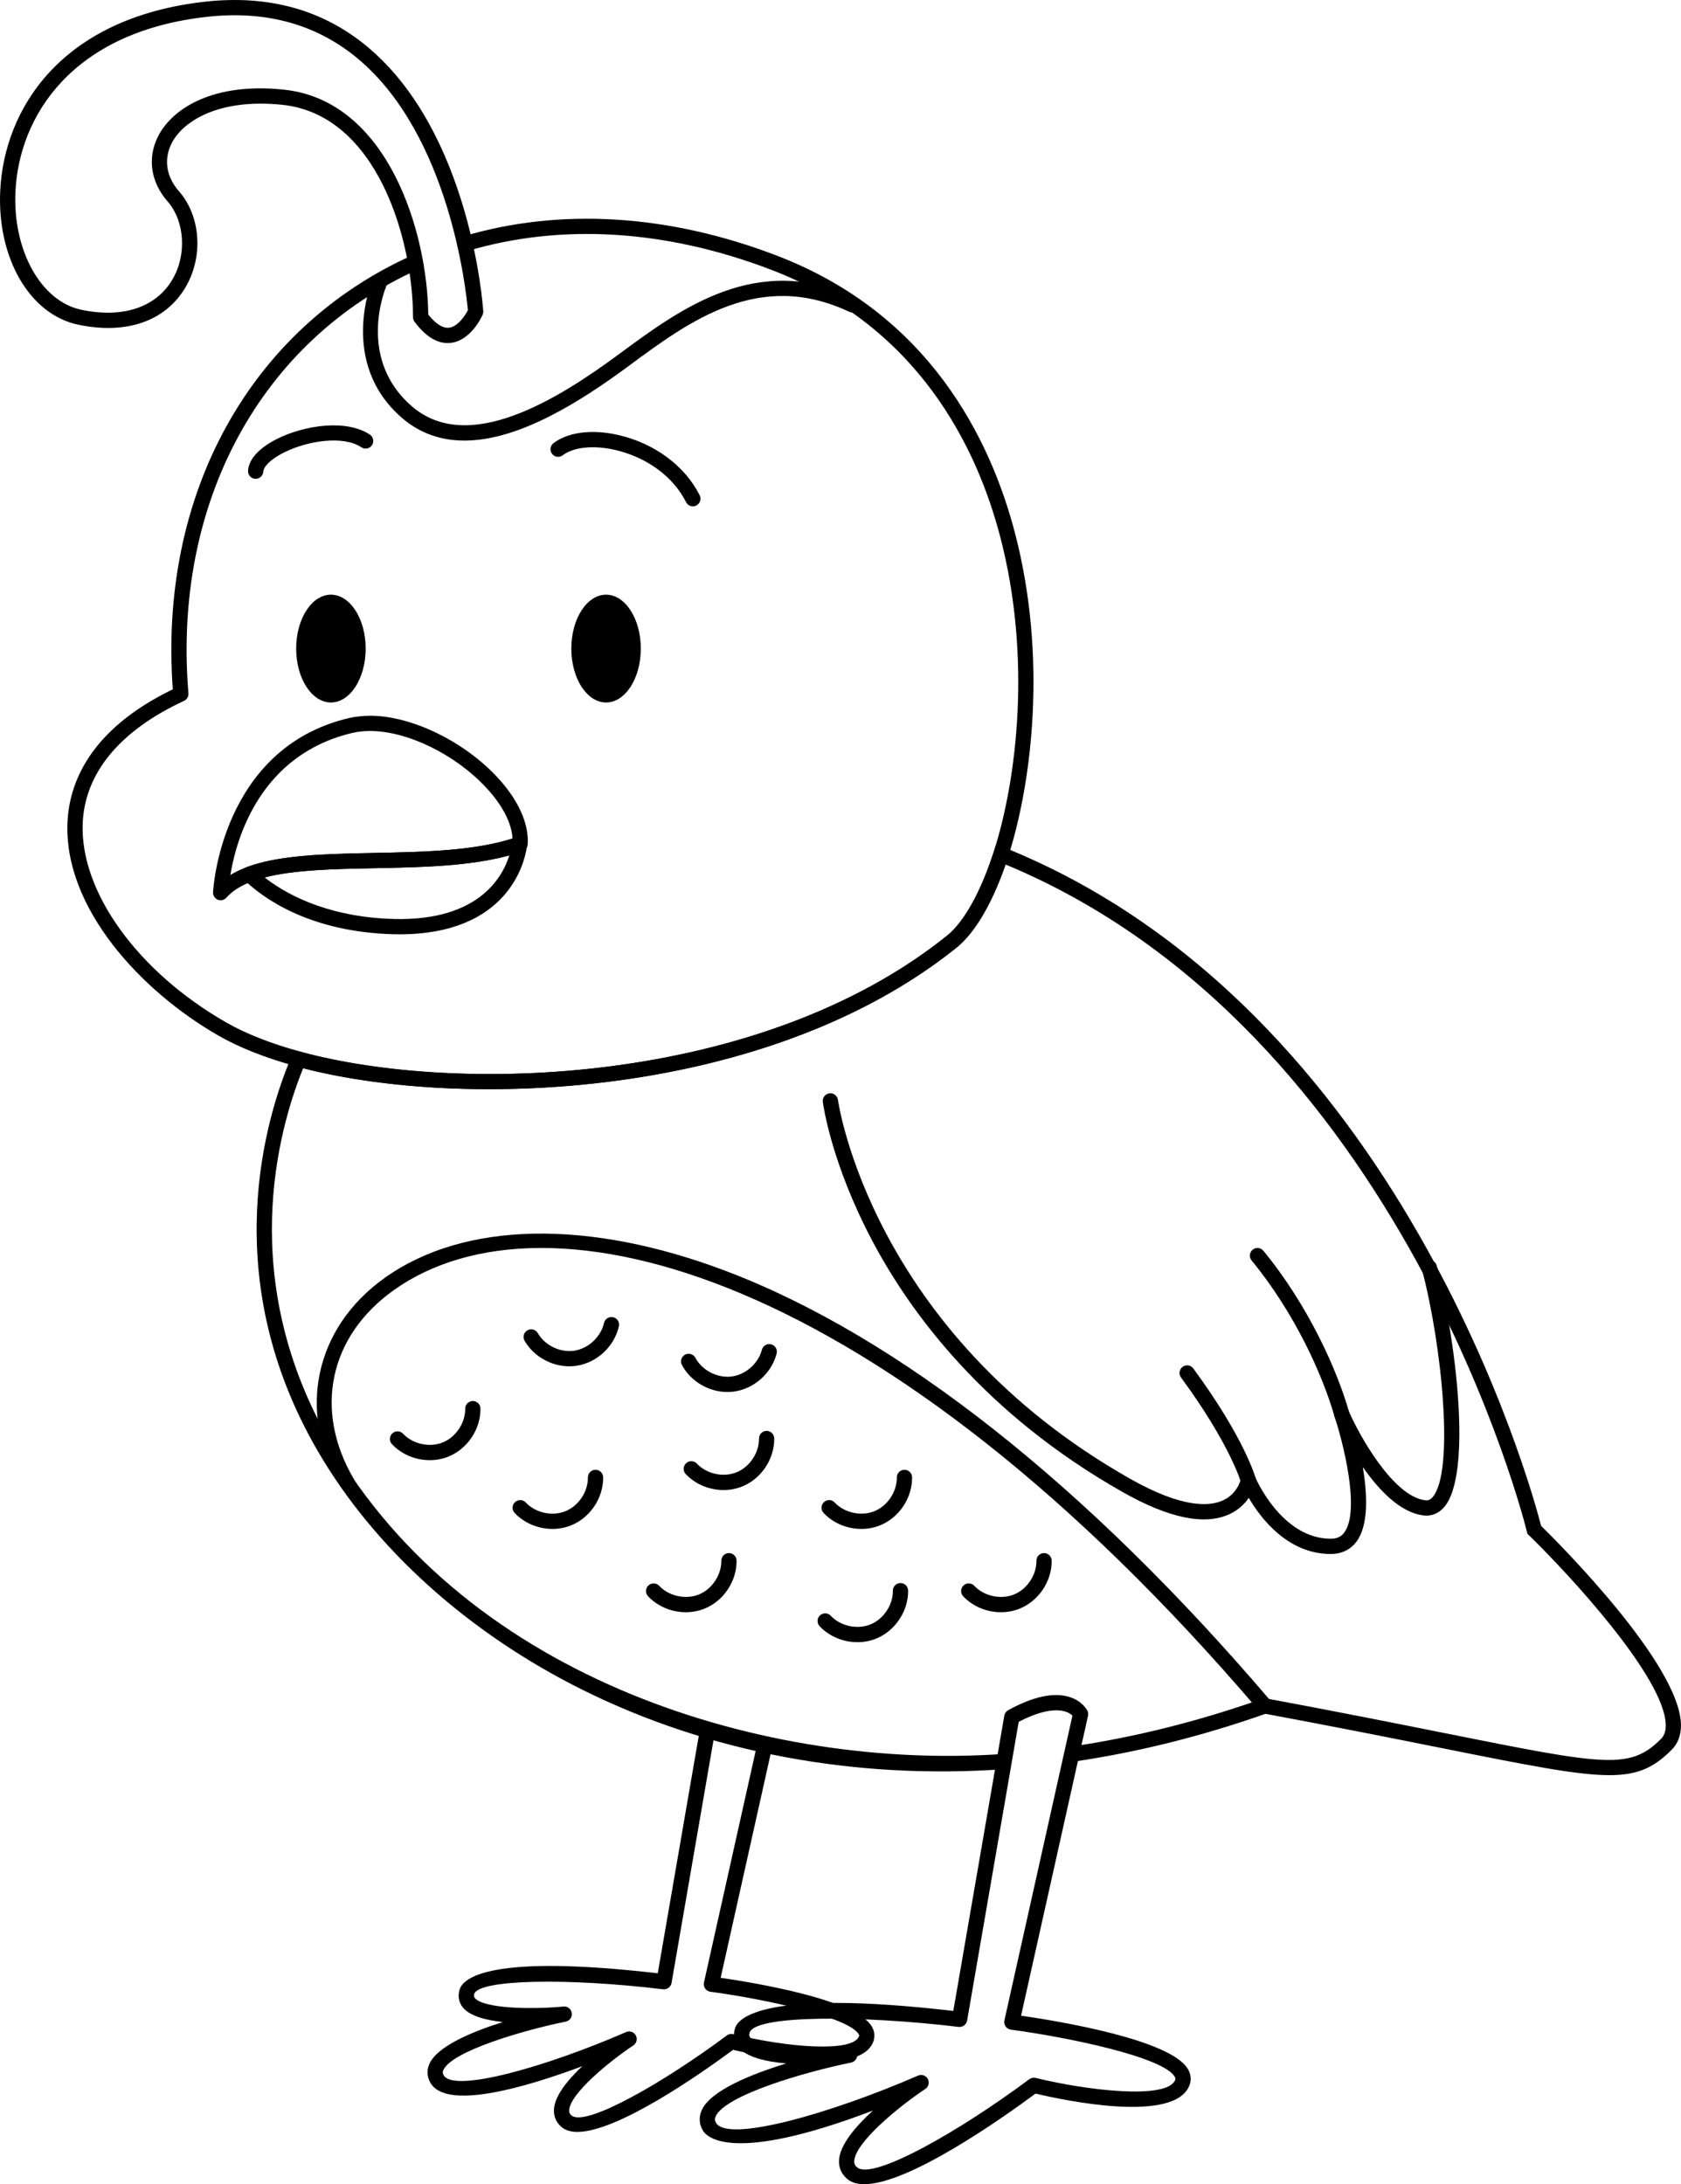 <?xml version="1.0" encoding="UTF-8"?>
<svg id="b" data-name="Layer 2" xmlns="http://www.w3.org/2000/svg" width="110.252" height="143.251" viewBox="0 0 110.252 143.251">
  <g id="c" data-name="OBJECTS">
    <g id="d" data-name="Quail Outline">
      <g id="e" data-name="path15">
        <path d="M37.869,139.823c-.414,0-.759-.093-1.014-.301-.365-.299-.546-.701-.524-1.164.043-.887.89-1.93,1.859-2.843-3.757,1.403-8.92,2.91-9.961,1.086-.229-.4-.25-.833-.061-1.25.515-1.135,2.72-2.075,4.815-2.734-1.132-.122-2.168-.395-2.622-.953-.274-.337-.348-.747-.213-1.185.23-.749,1.967-2.335,12.992-1.059l2.764-16.003c.047-.273.304-.454.578-.408.272.047.455.306.408.578l-2.845,16.47c-.046.262-.296.44-.552.412-6.428-.771-12.102-.631-12.389.305-.045.147-.009.209.033.26.578.711,3.755.762,5.824.567.258-.029.502.162.541.425.039.263-.135.51-.395.563-2.806.571-7.467,1.938-8.028,3.176-.057.125-.051.22.018.341.671,1.174,6.733-.554,11.965-2.829.238-.105.515-.008.638.219.124.227.054.512-.162.655-1.599,1.067-4.156,3.166-4.209,4.256-.007.145.039.243.158.34.924.761,6.006-2.135,10.184-5.25.12-.089.273-.121.417-.085,3.651.894,7.844,1.202,8.25.143.011-.029.024-.062-.024-.144-.655-1.105-6.079-2.292-9.721-2.781-.139-.019-.264-.095-.344-.209-.08-.115-.108-.258-.078-.395l3.499-15.672c.06-.27.331-.439.597-.379.27.06.439.327.379.597l-3.38,15.144c2.313.336,8.869,1.433,9.909,3.187.193.326.227.676.097,1.013-.888,2.303-7.373.953-9.192.524-2.066,1.528-7.546,5.383-10.212,5.383Z" fill="#000" stroke-width="0"/>
      </g>
      <path d="M105.552,116.425c-2.119,0-5.312-.639-10.929-1.763-3.06-.612-6.861-1.373-11.623-2.26-4.2,1.478-8.453,2.536-12.642,3.145l-.144-.989c4.167-.606,8.399-1.663,12.579-3.143l.126-.045.132.024c4.831.899,8.677,1.669,11.768,2.287,10.463,2.094,12.073,2.416,14.117.371.215-.216.318-.513.315-.907-.027-3.111-6.484-10.042-8.97-12.451l-.104-.101-.034-.142c-.079-.33-8.137-32.917-34.189-43.751-.891,2.57-2.026,4.497-3.222,5.456-12.427,9.959-32.343,10.618-42.849,7.905-1.668,4.113-4.384,13.942,1.828,24.613,9.055,15.587,28.687,21.454,44.111,20.359l.071.997c-9.853.703-19.415-1.095-27.665-5.191-7.507-3.727-13.68-9.29-17.382-15.663-6.65-11.424-3.417-21.923-1.718-25.907l.171-.401.42.115c10.183,2.787,30.064,2.269,42.386-7.607,1.123-.9,2.212-2.852,3.067-5.494l.165-.51.497.2c26.028,10.459,34.625,42.096,35.244,44.504,1.062,1.042,9.136,9.086,9.171,13.061.006.666-.198,1.212-.607,1.622-1.148,1.148-2.185,1.666-4.092,1.667Z" fill="#000" stroke-width="0"/>
      <g>
        <path d="M28.185,95.766c-.92,0-1.84-.37-2.477-1.048-.189-.201-.179-.518.022-.707.2-.188.518-.18.707.022.639.68,1.733.919,2.598.572.866-.349,1.487-1.279,1.477-2.213-.003-.276.219-.502.495-.505h.005c.274,0,.497.22.5.495.015,1.351-.851,2.647-2.104,3.151-.39.157-.807.233-1.223.233Z" fill="#000" stroke-width="0"/>
        <path d="M36.232,100.276c-.921,0-1.841-.37-2.478-1.048-.189-.201-.179-.518.022-.707.201-.188.518-.18.707.022.64.681,1.731.92,2.599.572.866-.349,1.487-1.28,1.477-2.213-.003-.276.218-.502.495-.505h.005c.273,0,.497.22.5.495.015,1.351-.85,2.647-2.103,3.152-.391.157-.807.232-1.223.232Z" fill="#000" stroke-width="0"/>
        <path d="M44.982,105.739c-.92,0-1.84-.37-2.477-1.048-.189-.201-.179-.518.022-.707.2-.188.517-.181.707.022.639.681,1.732.919,2.598.572.866-.349,1.487-1.279,1.477-2.213-.003-.276.219-.502.495-.505h.005c.274,0,.497.22.5.495.015,1.351-.851,2.647-2.104,3.151-.39.157-.807.233-1.223.233Z" fill="#000" stroke-width="0"/>
        <path d="M56.234,107.704c-.92,0-1.84-.37-2.477-1.048-.189-.201-.179-.518.022-.707.201-.188.519-.18.707.022.639.68,1.733.919,2.598.572.866-.349,1.487-1.28,1.477-2.213-.003-.276.218-.502.495-.505h.005c.273,0,.497.22.5.495.015,1.351-.85,2.647-2.103,3.152-.391.157-.807.233-1.224.233Z" fill="#000" stroke-width="0"/>
        <path d="M47.452,97.725c-.92,0-1.84-.37-2.477-1.048-.189-.201-.179-.518.022-.707s.518-.179.707.022c.639.679,1.73.92,2.599.572.866-.349,1.487-1.28,1.477-2.213-.003-.276.218-.502.495-.505h.005c.273,0,.497.22.5.495.015,1.351-.85,2.647-2.103,3.152-.391.157-.807.233-1.224.233Z" fill="#000" stroke-width="0"/>
        <path d="M56.494,100.276c-.921,0-1.841-.37-2.478-1.048-.189-.201-.179-.518.022-.707.201-.188.518-.18.707.022.64.681,1.731.92,2.599.572.866-.349,1.487-1.28,1.477-2.213-.003-.276.218-.502.495-.505h.005c.273,0,.497.22.5.495.015,1.351-.85,2.647-2.103,3.152-.391.157-.807.232-1.223.232Z" fill="#000" stroke-width="0"/>
        <path d="M65.649,105.739c-.92,0-1.84-.37-2.477-1.048-.189-.201-.179-.518.022-.707.201-.188.518-.18.707.022.639.681,1.733.919,2.598.572.866-.349,1.487-1.279,1.477-2.213-.003-.276.218-.502.495-.505h.005c.273,0,.497.22.5.495.015,1.351-.85,2.647-2.104,3.151-.39.157-.807.233-1.223.233Z" fill="#000" stroke-width="0"/>
        <path d="M47.71,91.296c-1.217,0-2.407-.692-2.985-1.772-.13-.244-.039-.546.205-.677.245-.129.547-.039.677.205.44.823,1.432,1.338,2.359,1.229.927-.111,1.769-.848,2.003-1.752.069-.268.341-.432.609-.359.268.069.428.341.359.609-.338,1.309-1.51,2.334-2.852,2.495-.125.015-.25.022-.375.022Z" fill="#000" stroke-width="0"/>
        <path d="M37.341,89.611c-1.18,0-2.34-.646-2.935-1.676-.138-.239-.056-.545.183-.683.238-.138.544-.057.683.183.467.809,1.473,1.293,2.399,1.151.923-.142,1.74-.906,1.943-1.817.06-.27.331-.438.597-.379.27.06.439.327.379.597-.294,1.318-1.432,2.382-2.768,2.587-.16.024-.321.037-.481.037Z" fill="#000" stroke-width="0"/>
      </g>
      <g id="f" data-name="path13">
        <path d="M87.285,101.92c-2.815,0-4.587-2.323-5.383-3.682-.26.382-.657.787-1.257,1.067-1.618.756-3.975.273-7.001-1.44-9.111-5.153-13.974-11.824-16.448-16.513-2.689-5.095-3.209-8.923-3.23-9.084-.036-.274.157-.524.431-.56.271-.04.525.157.561.431.02.151,2.184,15.243,19.179,24.856,3.383,1.913,5.168,1.824,6.07,1.411.974-.445,1.169-1.369,1.177-1.408.043-.216.223-.379.441-.401.215-.024.426.1.511.302.017.04,1.723,4.021,4.949,4.021.401,0,.685-.134.892-.422,1.055-1.464-.107-5.966-.644-7.577-.085-.254.045-.529.294-.625.25-.094.53.021.638.266.671,1.533,2.882,5.57,5.014,5.836.191.024.334-.037.479-.203,1.459-1.673.596-10.083-.698-14.935-.071-.267.087-.541.354-.612.266-.07.541.087.612.354,1.203,4.51,2.394,13.663.486,15.85-.365.417-.833.606-1.357.538-1.534-.191-2.933-1.679-3.974-3.176.302,1.79.387,3.785-.393,4.868-.395.547-.984.837-1.703.837Z" fill="#000" stroke-width="0"/>
      </g>
      <path d="M81.875,97.592c-.219,0-.42-.146-.482-.367-.007-.024-.722-2.513-3.934-6.881-.164-.223-.116-.536.106-.699.223-.165.535-.116.699.106,3.341,4.544,4.063,7.103,4.093,7.209.073.266-.084.54-.35.613-.044.012-.089.018-.133.018Z" fill="#000" stroke-width="0"/>
      <path d="M88.006,93.264c-.218,0-.418-.143-.48-.363-.762-2.675-2.59-6.769-5.438-10.233-.175-.213-.145-.528.069-.704.213-.176.529-.145.704.069,2.946,3.583,4.839,7.822,5.628,10.595.076.266-.079.542-.344.618-.045.013-.092.019-.137.019Z" fill="#000" stroke-width="0"/>
      <path d="M82.957,112.381c-.141,0-.282-.06-.38-.176-24.77-29.054-46.777-34.672-56.739-27.598-4.24,3.01-5.279,7.864-2.649,12.365.139.239.059.545-.179.684-.238.141-.545.06-.684-.179-2.866-4.905-1.688-10.405,2.933-13.686,5.199-3.691,13.352-3.847,22.366-.426,11.295,4.287,23.645,14.035,35.713,28.191.179.21.154.525-.056.705-.094.081-.209.12-.324.12Z" fill="#000" stroke-width="0"/>
      <path d="M32.087,71.435c-4.853,0-9.261-.566-12.629-1.488-2.039-.559-3.768-1.242-5.137-2.029-5.1-2.927-10.137-8.384-9.895-13.978.109-2.526,1.406-6.07,6.908-8.73-.94-12.788,5.055-23.674,15.704-28.466.251-.114.547-.001.661.251.113.252,0,.548-.251.661-10.346,4.656-16.128,15.314-15.09,27.816.018.209-.097.407-.288.495-4.205,1.95-6.502,4.722-6.645,8.015-.194,4.479,3.581,9.731,9.394,13.067,1.296.745,2.946,1.395,4.903,1.931,10.183,2.787,30.064,2.268,42.385-7.607,1.123-.9,2.212-2.852,3.067-5.494,1.549-4.835,2.477-12.798.436-20.64-1.556-5.978-5.428-13.874-15.039-17.549-6.89-2.636-13.787-3.059-19.943-1.218-.265.077-.543-.071-.622-.336s.071-.543.336-.622c6.37-1.903,13.489-1.474,20.586,1.243,10.008,3.827,14.034,12.026,15.649,18.231,2.095,8.049,1.141,16.228-.452,21.198-.915,2.828-2.12,4.946-3.393,5.968-8.511,6.821-20.537,9.279-30.646,9.28Z" fill="#000" stroke-width="0"/>
      <ellipse cx="39.75" cy="42.538" rx="2.279" ry="3.535" fill="#000" stroke-width="0"/>
      <ellipse cx="21.704" cy="42.538" rx="2.279" ry="3.535" fill="#000" stroke-width="0"/>
      <g id="g" data-name="path3">
        <path d="M29.357,22.5c-.744,0-1.473-.468-2.168-1.395-.065-.087-.1-.192-.1-.3,0-5.037-2.327-13.273-8.569-13.931-4.17-.436-6.51,1.072-7.25,2.499-.545,1.052-.376,2.206.465,3.167,1.431,1.635,1.616,4.28.44,6.288-1.309,2.236-3.88,3.134-7.052,2.466C1.949,20.626-.2,16.928.015,12.501.272,7.204,3.94,1.167,13.467.109c4.159-.459,7.739.539,10.648,2.973,6.727,5.629,7.548,16.854,7.58,17.329.005.081-.009.162-.042.236-.077.173-.789,1.694-2.095,1.842-.067.007-.135.011-.202.011ZM28.088,20.633c.36.451.861.912,1.356.862.569-.063,1.047-.771,1.243-1.146-.112-1.265-1.19-11.463-7.216-16.502-2.691-2.251-6.023-3.176-9.894-2.744C4.675,2.092,1.251,7.664,1.014,12.549c-.188,3.87,1.668,7.209,4.316,7.767,2.725.573,4.905-.153,5.983-1.993.949-1.621.807-3.824-.331-5.125-1.109-1.268-1.333-2.87-.6-4.285.927-1.788,3.583-3.527,8.242-3.033,6.822.718,9.41,9.354,9.464,14.753Z" fill="#000" stroke-width="0"/>
      </g>
      <g id="h" data-name="path4">
        <path d="M16.769,31.404c-.009,0-.018,0-.027,0-.276-.015-.487-.25-.473-.526.041-.755.717-1.498,1.903-2.093,1.8-.902,4.546-1.308,6.087-.28.23.153.292.463.139.693-.154.229-.464.291-.693.139-1.182-.788-3.514-.445-5.084.342-.975.489-1.338.98-1.353,1.252-.015.267-.235.473-.499.473Z" fill="#000" stroke-width="0"/>
      </g>
      <g id="i" data-name="path5">
        <path d="M45.444,33.208c-.184,0-.36-.101-.448-.276-.831-1.663-2.57-2.942-4.653-3.424-1.408-.325-2.724-.19-3.433.351-.219.168-.533.127-.701-.093-.168-.219-.126-.533.093-.701.954-.73,2.547-.93,4.266-.531,2.37.548,4.359,2.024,5.322,3.951.124.247.023.547-.224.671-.072.036-.148.053-.223.053Z" fill="#000" stroke-width="0"/>
      </g>
      <g id="j" data-name="path11">
        <path d="M26.199,61.277c-.297,0-.604-.008-.922-.025-5.141-.274-8.016-2.343-9.272-3.551-.124-.119-.178-.293-.143-.461.035-.168.153-.307.314-.367,2.148-.807,5.178-.868,8.385-.932,3.305-.066,6.722-.134,9.316-1.034.133-.047.28-.035.405.034.124.068.213.186.246.324.027.117.033.225.018.329-.147.979-1.227,5.683-8.347,5.683ZM17.357,57.549c1.294,1.012,3.855,2.484,7.974,2.704,5.957.33,7.615-2.671,8.074-4.153-2.606.717-5.762.78-8.823.841-2.71.054-5.291.106-7.225.608Z" fill="#000" stroke-width="0"/>
      </g>
      <g id="k" data-name="path10">
        <path d="M14.472,59.045c-.063,0-.126-.012-.188-.037-.196-.079-.321-.273-.312-.484.004-.094.497-9.457,8.93-11.433.449-.103.937-.145,1.43-.148,2.697.022,6.107,1.684,8.293,4.041,1.371,1.478,2.076,3.042,1.985,4.405-.013.199-.144.372-.332.438-2.754.976-6.284,1.046-9.698,1.114-4.195.083-8.158.163-9.734,1.936-.097.109-.234.168-.374.168ZM24.272,47.943c-.403,0-.788.041-1.144.122-6.041,1.416-7.615,6.875-8.019,9.319,2.138-1.297,5.707-1.368,9.451-1.442,3.195-.064,6.495-.129,9.054-.946-.055-1.015-.657-2.184-1.722-3.332-2.014-2.171-5.126-3.701-7.569-3.721h-.052ZM34.111,55.356h.01-.01Z" fill="#000" stroke-width="0"/>
      </g>
      <g id="l" data-name="path12">
        <path d="M30.456,28.896c-1.471,0-2.868-.431-4.095-1.491-4.196-3.624-1.959-8.998-1.937-9.051.108-.253.402-.37.656-.263.253.108.372.402.264.656-.082.193-1.965,4.762,1.67,7.901,3.702,3.197,9.548-.437,13.624-3.45,4.03-2.978,9.043-6.685,15.479-3.657.25.118.357.416.24.666-.118.25-.415.356-.666.24-5.894-2.776-10.444.589-14.458,3.556-3.093,2.286-7.16,4.894-10.777,4.894Z" fill="#000" stroke-width="0"/>
      </g>
      <g id="m" data-name="path14">
        <path d="M56.682,143.251c-.446,0-.819-.1-1.094-.324-.39-.319-.583-.748-.559-1.24.049-1.007,1.089-2.226,2.223-3.264-9.259,3.53-10.91,1.737-11.16,1.299-.244-.426-.266-.886-.064-1.331.575-1.268,3.176-2.331,5.537-3.058-1.34-.117-2.599-.41-3.127-1.06-.291-.358-.369-.793-.226-1.259.195-.636,1.808-2.575,14.313-1.126l3.346-19.371c.026-.15.119-.28.252-.353,1.632-.897,2.984-1.188,4.017-.867.839.262,1.147.837,1.18.901.051.103.066.22.041.333l-4.391,19.669c2.494.36,9.796,1.568,10.939,3.496.205.345.24.715.104,1.072-.966,2.511-8.13,1.006-10.095.542-2.259,1.671-8.317,5.942-11.236,5.942ZM60.413,136.088c.178,0,.349.095.439.261.124.227.054.512-.162.655-1.771,1.181-4.603,3.511-4.662,4.731-.009.175.049.3.192.417,1.038.852,6.667-2.341,11.288-5.785.12-.089.271-.121.418-.085,3.391.831,8.646,1.444,9.153.126.018-.046.03-.101-.03-.203-.772-1.302-7.004-2.586-10.751-3.09-.139-.019-.264-.095-.344-.209-.08-.115-.108-.258-.078-.395l4.461-19.985c-.363-.386-1.438-.688-3.522.4l-3.385,19.598c-.046.263-.295.441-.552.412-6.333-.76-13.353-.792-13.71.372-.052.167-.019.254.045.334.648.798,4.171.858,6.464.645.258-.026.502.162.541.425.039.263-.135.51-.395.563-3.103.632-8.259,2.148-8.885,3.529-.069.152-.062.274.022.422.753,1.318,7.466-.581,13.253-3.096.064-.028.132-.042.199-.042Z" fill="#000" stroke-width="0"/>
      </g>
    </g>
  </g>
</svg>